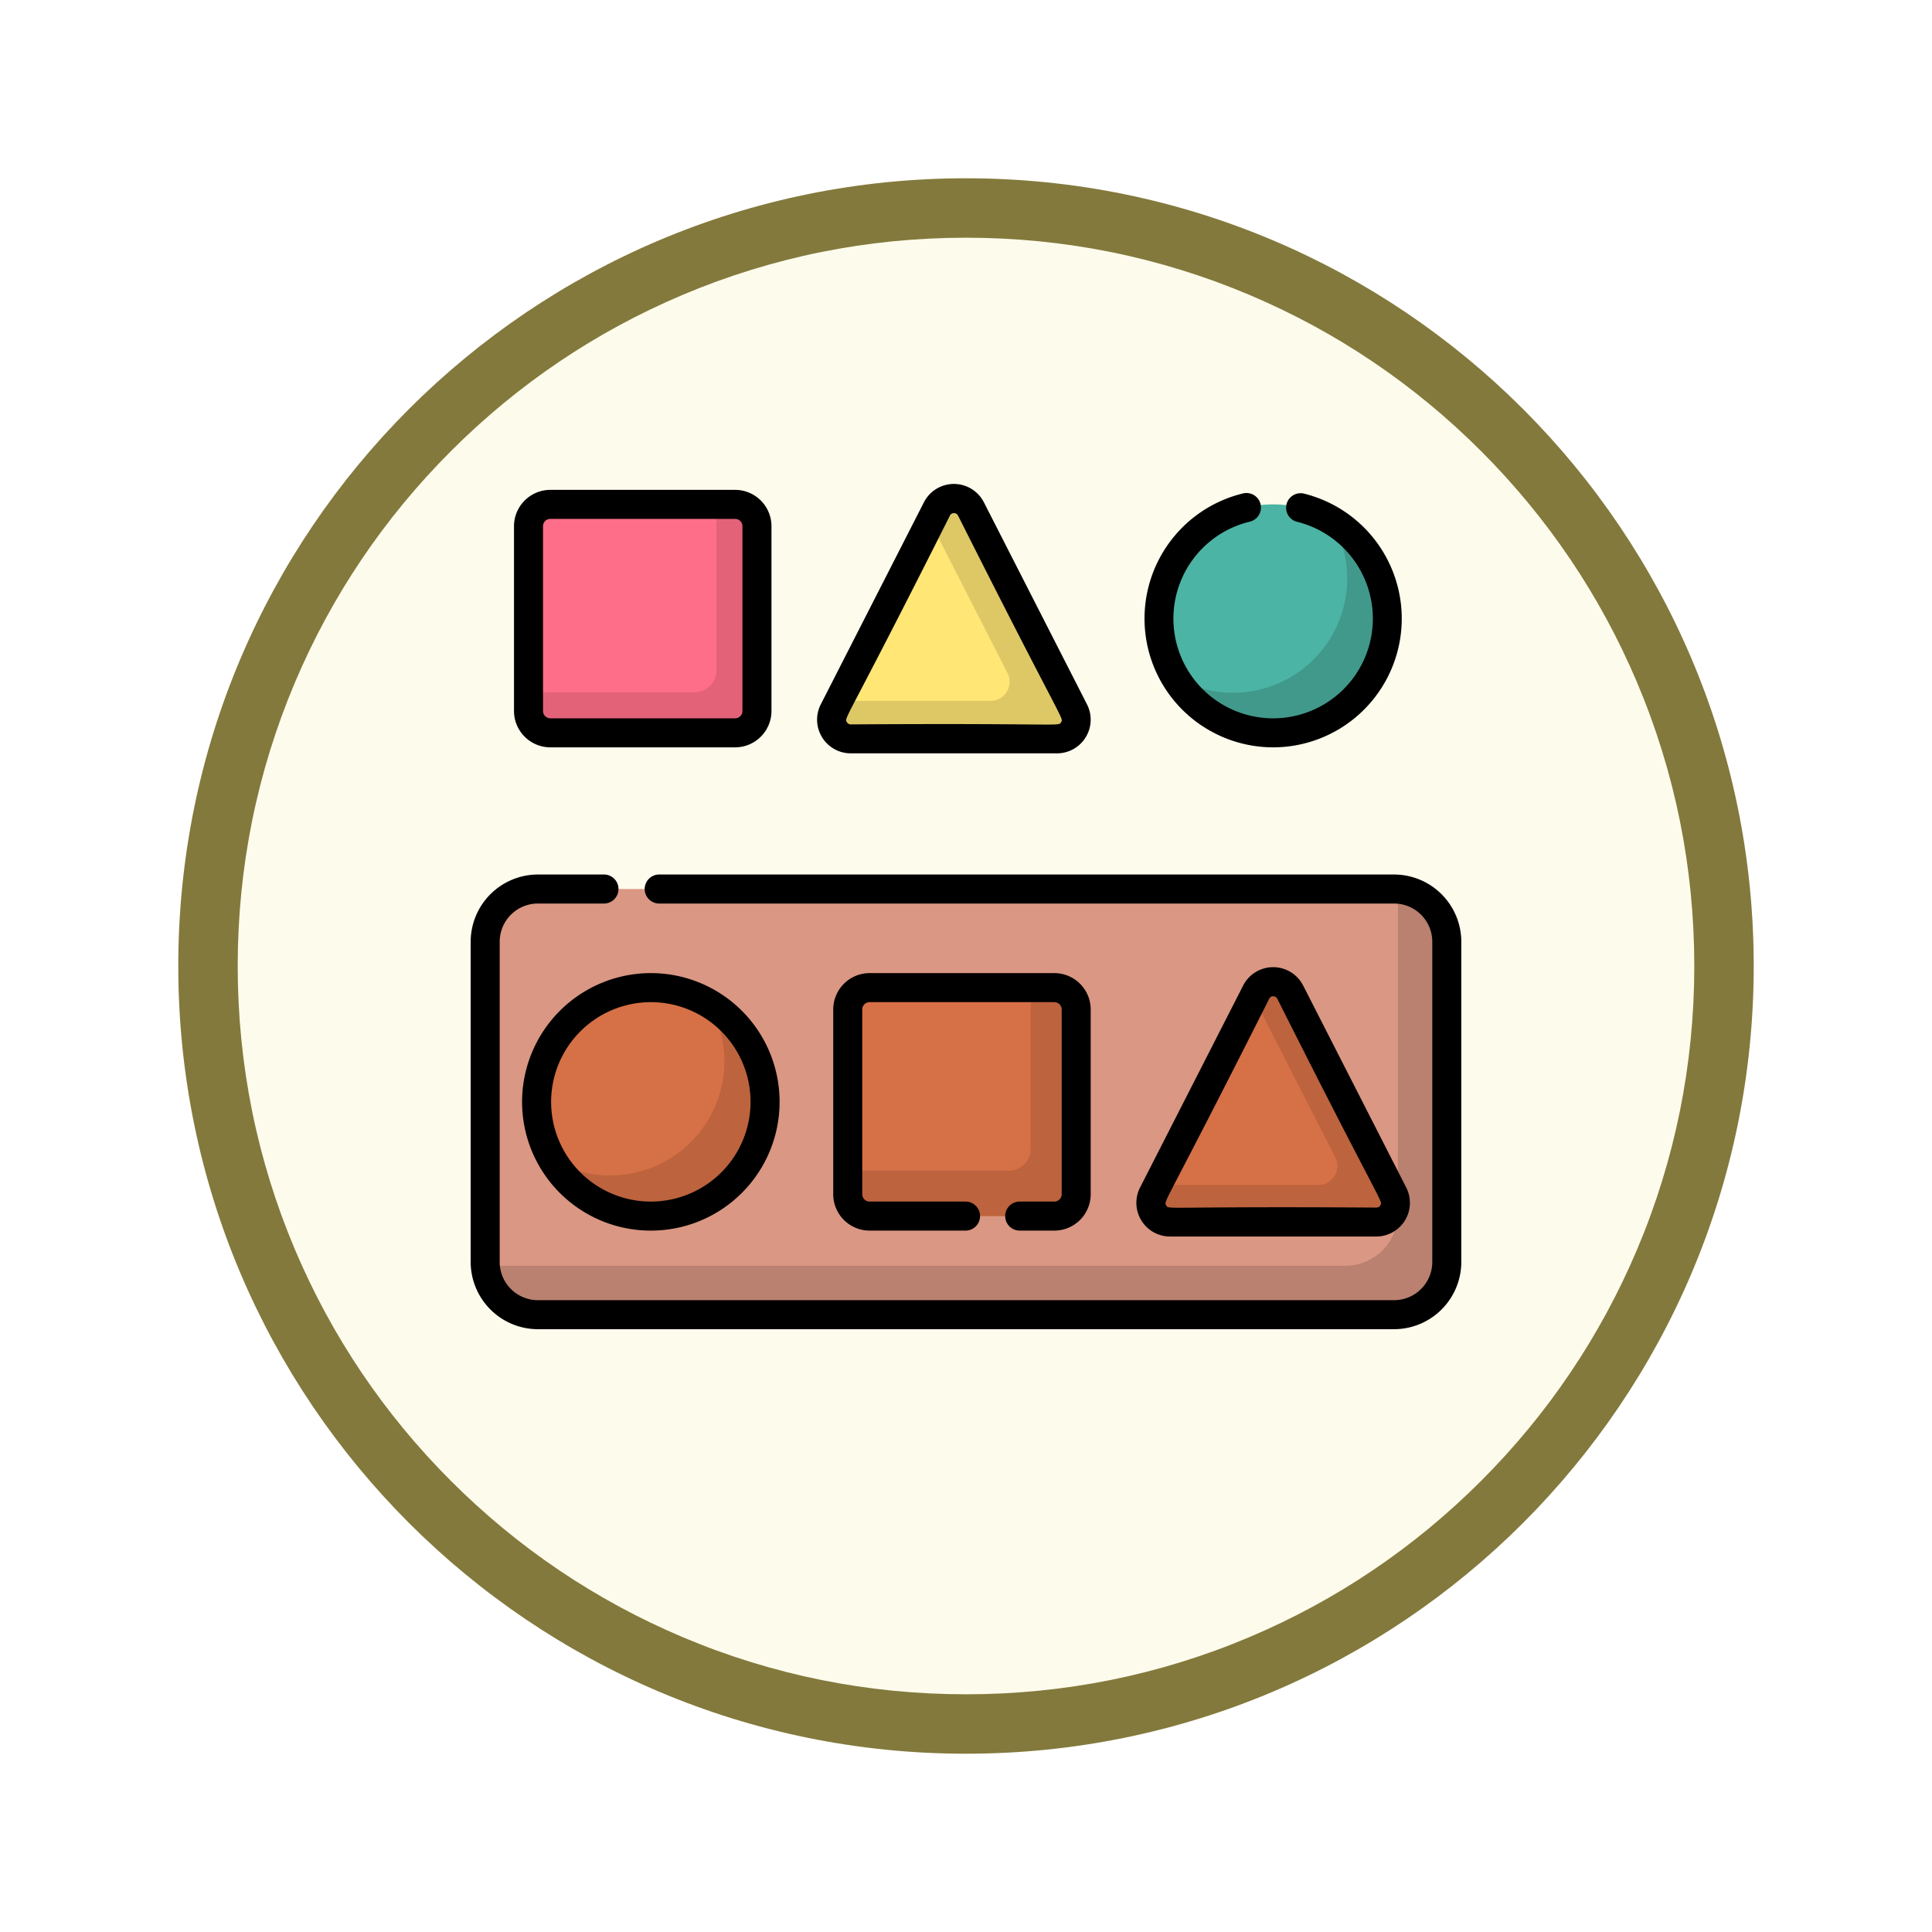 <svg xmlns="http://www.w3.org/2000/svg" xmlns:xlink="http://www.w3.org/1999/xlink" width="97.533" height="97.533" viewBox="0 0 97.533 97.533">
  <defs>
    <filter id="Path_982547" x="0" y="-0.001" width="97.533" height="97.533" filterUnits="userSpaceOnUse">
      <feOffset dy="3" input="SourceAlpha"/>
      <feGaussianBlur stdDeviation="3" result="blur"/>
      <feFlood flood-opacity="0.161"/>
      <feComposite operator="in" in2="blur"/>
      <feComposite in="SourceGraphic"/>
    </filter>
  </defs>
  <g id="Group_1203854" data-name="Group 1203854" transform="translate(-190.967 -9129.471)">
    <g id="Group_1203701" data-name="Group 1203701" transform="translate(0 -74.53)">
      <g id="Group_1203355" data-name="Group 1203355" transform="translate(-0.5 2301.319)">
        <g id="Group_1202156" data-name="Group 1202156" transform="translate(-80.533 5497.679)">
          <g id="Group_1177900" data-name="Group 1177900" transform="translate(281 1411.003)">
            <g id="Group_1172010" data-name="Group 1172010" transform="translate(0)">
              <g id="Group_1171046" data-name="Group 1171046">
                <g id="Group_1148525" data-name="Group 1148525">
                  <g transform="matrix(1, 0, 0, 1, -9, -6)" filter="url(#Path_982547)">
                    <g id="Path_982547-2" data-name="Path 982547" transform="translate(9 6)" fill="#fdfbec">
                      <path d="M 39.767 78.033 C 34.6 78.033 29.589 77.022 24.872 75.027 C 20.315 73.099 16.223 70.34 12.708 66.825 C 9.193 63.31 6.434 59.218 4.507 54.661 C 2.512 49.944 1.5 44.933 1.5 39.767 C 1.5 34.6 2.512 29.589 4.507 24.872 C 6.434 20.315 9.193 16.223 12.708 12.708 C 16.223 9.193 20.315 6.434 24.872 4.507 C 29.589 2.512 34.6 1.5 39.767 1.5 C 44.933 1.5 49.944 2.512 54.661 4.507 C 59.218 6.434 63.31 9.193 66.825 12.708 C 70.34 16.223 73.099 20.315 75.027 24.872 C 77.022 29.589 78.033 34.6 78.033 39.767 C 78.033 44.933 77.022 49.944 75.027 54.661 C 73.099 59.218 70.34 63.31 66.825 66.825 C 63.31 70.34 59.218 73.099 54.661 75.027 C 49.944 77.022 44.933 78.033 39.767 78.033 Z" stroke="none"/>
                      <path d="M 39.767 3 C 34.802 3 29.987 3.972 25.456 5.888 C 21.079 7.74 17.146 10.391 13.769 13.769 C 10.391 17.146 7.74 21.079 5.888 25.456 C 3.972 29.987 3 34.802 3 39.767 C 3 44.731 3.972 49.546 5.888 54.077 C 7.74 58.455 10.391 62.387 13.769 65.765 C 17.146 69.142 21.079 71.793 25.456 73.645 C 29.987 75.562 34.802 76.533 39.767 76.533 C 44.731 76.533 49.546 75.562 54.077 73.645 C 58.455 71.793 62.387 69.142 65.765 65.765 C 69.142 62.387 71.793 58.455 73.645 54.077 C 75.562 49.546 76.533 44.731 76.533 39.767 C 76.533 34.802 75.562 29.987 73.645 25.456 C 71.793 21.079 69.142 17.146 65.765 13.769 C 62.387 10.391 58.455 7.74 54.077 5.888 C 49.546 3.972 44.731 3 39.767 3 M 39.767 0 C 61.729 0 79.533 17.804 79.533 39.767 C 79.533 61.729 61.729 79.533 39.767 79.533 C 17.804 79.533 0 61.729 0 39.767 C 0 17.804 17.804 0 39.767 0 Z" stroke="none" fill="#83793c"/>
                    </g>
                  </g>
                </g>
              </g>
            </g>
          </g>
        </g>
      </g>
      <g id="bloques_2_" data-name="bloques (2)" transform="translate(214.728 9228.432)">
        <path id="Path_1043773" data-name="Path 1043773" d="M53.384,230.852H10.162A2.662,2.662,0,0,1,7.5,228.19V212.025a2.662,2.662,0,0,1,2.662-2.662H53.384a2.662,2.662,0,0,1,2.662,2.662V228.19A2.662,2.662,0,0,1,53.384,230.852Zm0,0" transform="translate(-6.767 -188.913)" fill="#da9783"/>
        <path id="Path_1043774" data-name="Path 1043774" d="M53.636,209.438c0,.061.007.123.007.186v16.166a2.662,2.662,0,0,1-2.662,2.662H7.76c-.063,0-.124,0-.186-.007a2.661,2.661,0,0,0,2.654,2.476H53.45a2.662,2.662,0,0,0,2.662-2.662V212.093a2.661,2.661,0,0,0-2.476-2.655Zm0,0" transform="translate(-6.834 -188.981)" fill="#ba8170"/>
        <path id="Path_1043775" data-name="Path 1043775" d="M45.592,266.094a5.767,5.767,0,1,1-5.767-5.766A5.767,5.767,0,0,1,45.592,266.094Zm0,0" transform="translate(-30.732 -234.9)" fill="#d67046"/>
        <path id="Path_1043776" data-name="Path 1043776" d="M50.088,268.465a5.766,5.766,0,0,1-7.892,7.892,5.766,5.766,0,1,0,7.892-7.892Zm0,0" transform="translate(-38.074 -242.242)" fill="#bd633e"/>
        <path id="Path_1043777" data-name="Path 1043777" d="M205.309,271.861h-9.328a1.1,1.1,0,0,1-1.1-1.1V261.43a1.1,1.1,0,0,1,1.1-1.1h9.328a1.1,1.1,0,0,1,1.1,1.1v9.328A1.1,1.1,0,0,1,205.309,271.861Zm0,0" transform="translate(-175.844 -234.9)" fill="#d67046"/>
        <path id="Path_1043778" data-name="Path 1043778" d="M205.309,260.328h-1.192v8.136a1.1,1.1,0,0,1-1.1,1.1h-8.136v1.192a1.1,1.1,0,0,0,1.1,1.1h9.328a1.1,1.1,0,0,0,1.1-1.1V261.43A1.1,1.1,0,0,0,205.309,260.328Zm0,0" transform="translate(-175.844 -234.9)" fill="#bd633e"/>
        <path id="Path_1043779" data-name="Path 1043779" d="M356.838,257.791l-5.206,10.2a.967.967,0,0,0,.861,1.406H362.9a.967.967,0,0,0,.861-1.406l-5.206-10.2A.967.967,0,0,0,356.838,257.791Zm0,0" transform="translate(-317.189 -232.135)" fill="#d67046"/>
        <path id="Path_1043780" data-name="Path 1043780" d="M363.766,267.989l-5.205-10.2a.967.967,0,0,0-1.722,0l-.129.253,4.127,8.085a.967.967,0,0,1-.861,1.406h-8.11l-.232.454a.967.967,0,0,0,.861,1.406H362.9a.967.967,0,0,0,.861-1.407Zm0,0" transform="translate(-317.19 -232.135)" fill="#bd633e"/>
        <path id="Path_1043781" data-name="Path 1043781" d="M367.229,16.325a5.767,5.767,0,1,1-5.766-5.767A5.767,5.767,0,0,1,367.229,16.325Zm0,0" transform="translate(-320.952 -9.527)" fill="#4cb4a4"/>
        <path id="Path_1043782" data-name="Path 1043782" d="M371.812,18.777a5.766,5.766,0,0,1-7.9,7.9,5.766,5.766,0,1,0,7.9-7.9Zm0,0" transform="translate(-328.368 -16.943)" fill="#41998b"/>
        <path id="Path_1043783" data-name="Path 1043783" d="M40.322,22.092H30.994a1.1,1.1,0,0,1-1.1-1.1V11.661a1.1,1.1,0,0,1,1.1-1.1h9.328a1.1,1.1,0,0,1,1.1,1.1V20.99A1.1,1.1,0,0,1,40.322,22.092Zm0,0" transform="translate(-26.971 -9.527)" fill="#ff6e88"/>
        <path id="Path_1043784" data-name="Path 1043784" d="M40.322,10.559h-.946v8.382a1.1,1.1,0,0,1-1.1,1.1H29.891v.946a1.1,1.1,0,0,0,1.1,1.1h9.328a1.1,1.1,0,0,0,1.1-1.1V11.661a1.1,1.1,0,0,0-1.1-1.1Zm0,0" transform="translate(-26.971 -9.527)" fill="#e36278"/>
        <path id="Path_1043785" data-name="Path 1043785" d="M191.852,8.025l-5.206,10.2a.967.967,0,0,0,.861,1.406h10.412a.967.967,0,0,0,.861-1.406l-5.206-10.2a.967.967,0,0,0-1.722,0Zm0,0" transform="translate(-168.318 -6.766)" fill="#ffe675"/>
        <path id="Path_1043786" data-name="Path 1043786" d="M198.779,18.224l-5.206-10.2a.967.967,0,0,0-1.722,0l-.332.649,3.9,7.639a.967.967,0,0,1-.861,1.406H186.9l-.257.5a.967.967,0,0,0,.861,1.406h10.412a.967.967,0,0,0,.861-1.406Zm0,0" transform="translate(-168.318 -6.766)" fill="#dec866"/>
        <path id="Path_1043787" data-name="Path 1043787" d="M26.559,259.323a6.5,6.5,0,1,0,6.5-6.5A6.507,6.507,0,0,0,26.559,259.323Zm6.5-5.034a5.034,5.034,0,1,1-5.034,5.034A5.04,5.04,0,0,1,33.058,254.289Zm0,0" transform="translate(-23.964 -228.129)"/>
        <path id="Path_1043788" data-name="Path 1043788" d="M345.717,263.343h10.411a1.7,1.7,0,0,0,1.514-2.472l-5.205-10.2a1.7,1.7,0,0,0-3.027,0l-5.206,10.2a1.7,1.7,0,0,0,1.514,2.472Zm5-12a.233.233,0,0,1,.417,0c5.359,10.656,5.341,10.193,5.2,10.427a.227.227,0,0,1-.2.112c-10.872-.072-10.468.122-10.611-.112s-.1.1,5.2-10.427Zm0,0" transform="translate(-310.412 -225.351)"/>
        <path id="Path_1043789" data-name="Path 1043789" d="M24.226,16.053h9.328a1.837,1.837,0,0,0,1.835-1.835V4.89a1.837,1.837,0,0,0-1.835-1.835H24.226A1.837,1.837,0,0,0,22.391,4.89v9.328A1.837,1.837,0,0,0,24.226,16.053ZM23.856,4.89a.37.37,0,0,1,.37-.37h9.328a.37.37,0,0,1,.37.37v9.328a.37.37,0,0,1-.37.37H24.226a.37.37,0,0,1-.37-.37Zm0,0" transform="translate(-20.204 -2.756)"/>
        <path id="Path_1043790" data-name="Path 1043790" d="M180.729,13.6h10.412a1.7,1.7,0,0,0,1.514-2.472L187.449.926a1.7,1.7,0,0,0-3.027,0l-5.206,10.2A1.7,1.7,0,0,0,180.729,13.6Zm5-12a.234.234,0,0,1,.417,0c5.359,10.656,5.34,10.192,5.2,10.427s.154.041-10.612.112a.227.227,0,0,1-.2-.112c-.151-.245-.1.116,5.2-10.427Zm0,0" transform="translate(-161.541 0)"/>
        <path id="Path_1043791" data-name="Path 1043791" d="M354.694,17.57a6.5,6.5,0,0,0,1.541-12.813.733.733,0,0,0-.346,1.424,5.034,5.034,0,1,1-2.389,0,.733.733,0,1,0-.346-1.424,6.5,6.5,0,0,0,1.54,12.813Zm0,0" transform="translate(-314.184 -4.273)"/>
        <path id="Path_1043792" data-name="Path 1043792" d="M198.542,264.357H196.82a.733.733,0,1,0,0,1.465h1.722a1.837,1.837,0,0,0,1.835-1.835v-9.328a1.837,1.837,0,0,0-1.835-1.835h-9.328a1.837,1.837,0,0,0-1.835,1.835v9.328a1.837,1.837,0,0,0,1.835,1.835h4.871a.733.733,0,0,0,0-1.465h-4.871a.37.37,0,0,1-.37-.37v-9.328a.37.37,0,0,1,.37-.37h9.328a.37.37,0,0,1,.37.37v9.328A.37.37,0,0,1,198.542,264.357Zm0,0" transform="translate(-169.076 -228.129)"/>
        <path id="Path_1043793" data-name="Path 1043793" d="M46.616,201.863H9.491a.733.733,0,0,0,0,1.465H46.616a1.931,1.931,0,0,1,1.929,1.929v16.166a1.931,1.931,0,0,1-1.929,1.929H3.394a1.931,1.931,0,0,1-1.929-1.929V205.257a1.931,1.931,0,0,1,1.929-1.929H6.756a.733.733,0,0,0,0-1.465H3.394A3.4,3.4,0,0,0,0,205.257v16.166a3.4,3.4,0,0,0,3.394,3.394H46.616a3.4,3.4,0,0,0,3.394-3.394V205.257A3.4,3.4,0,0,0,46.616,201.863Zm0,0" transform="translate(0 -182.146)"/>
      </g>
    </g>
  </g>
</svg>
